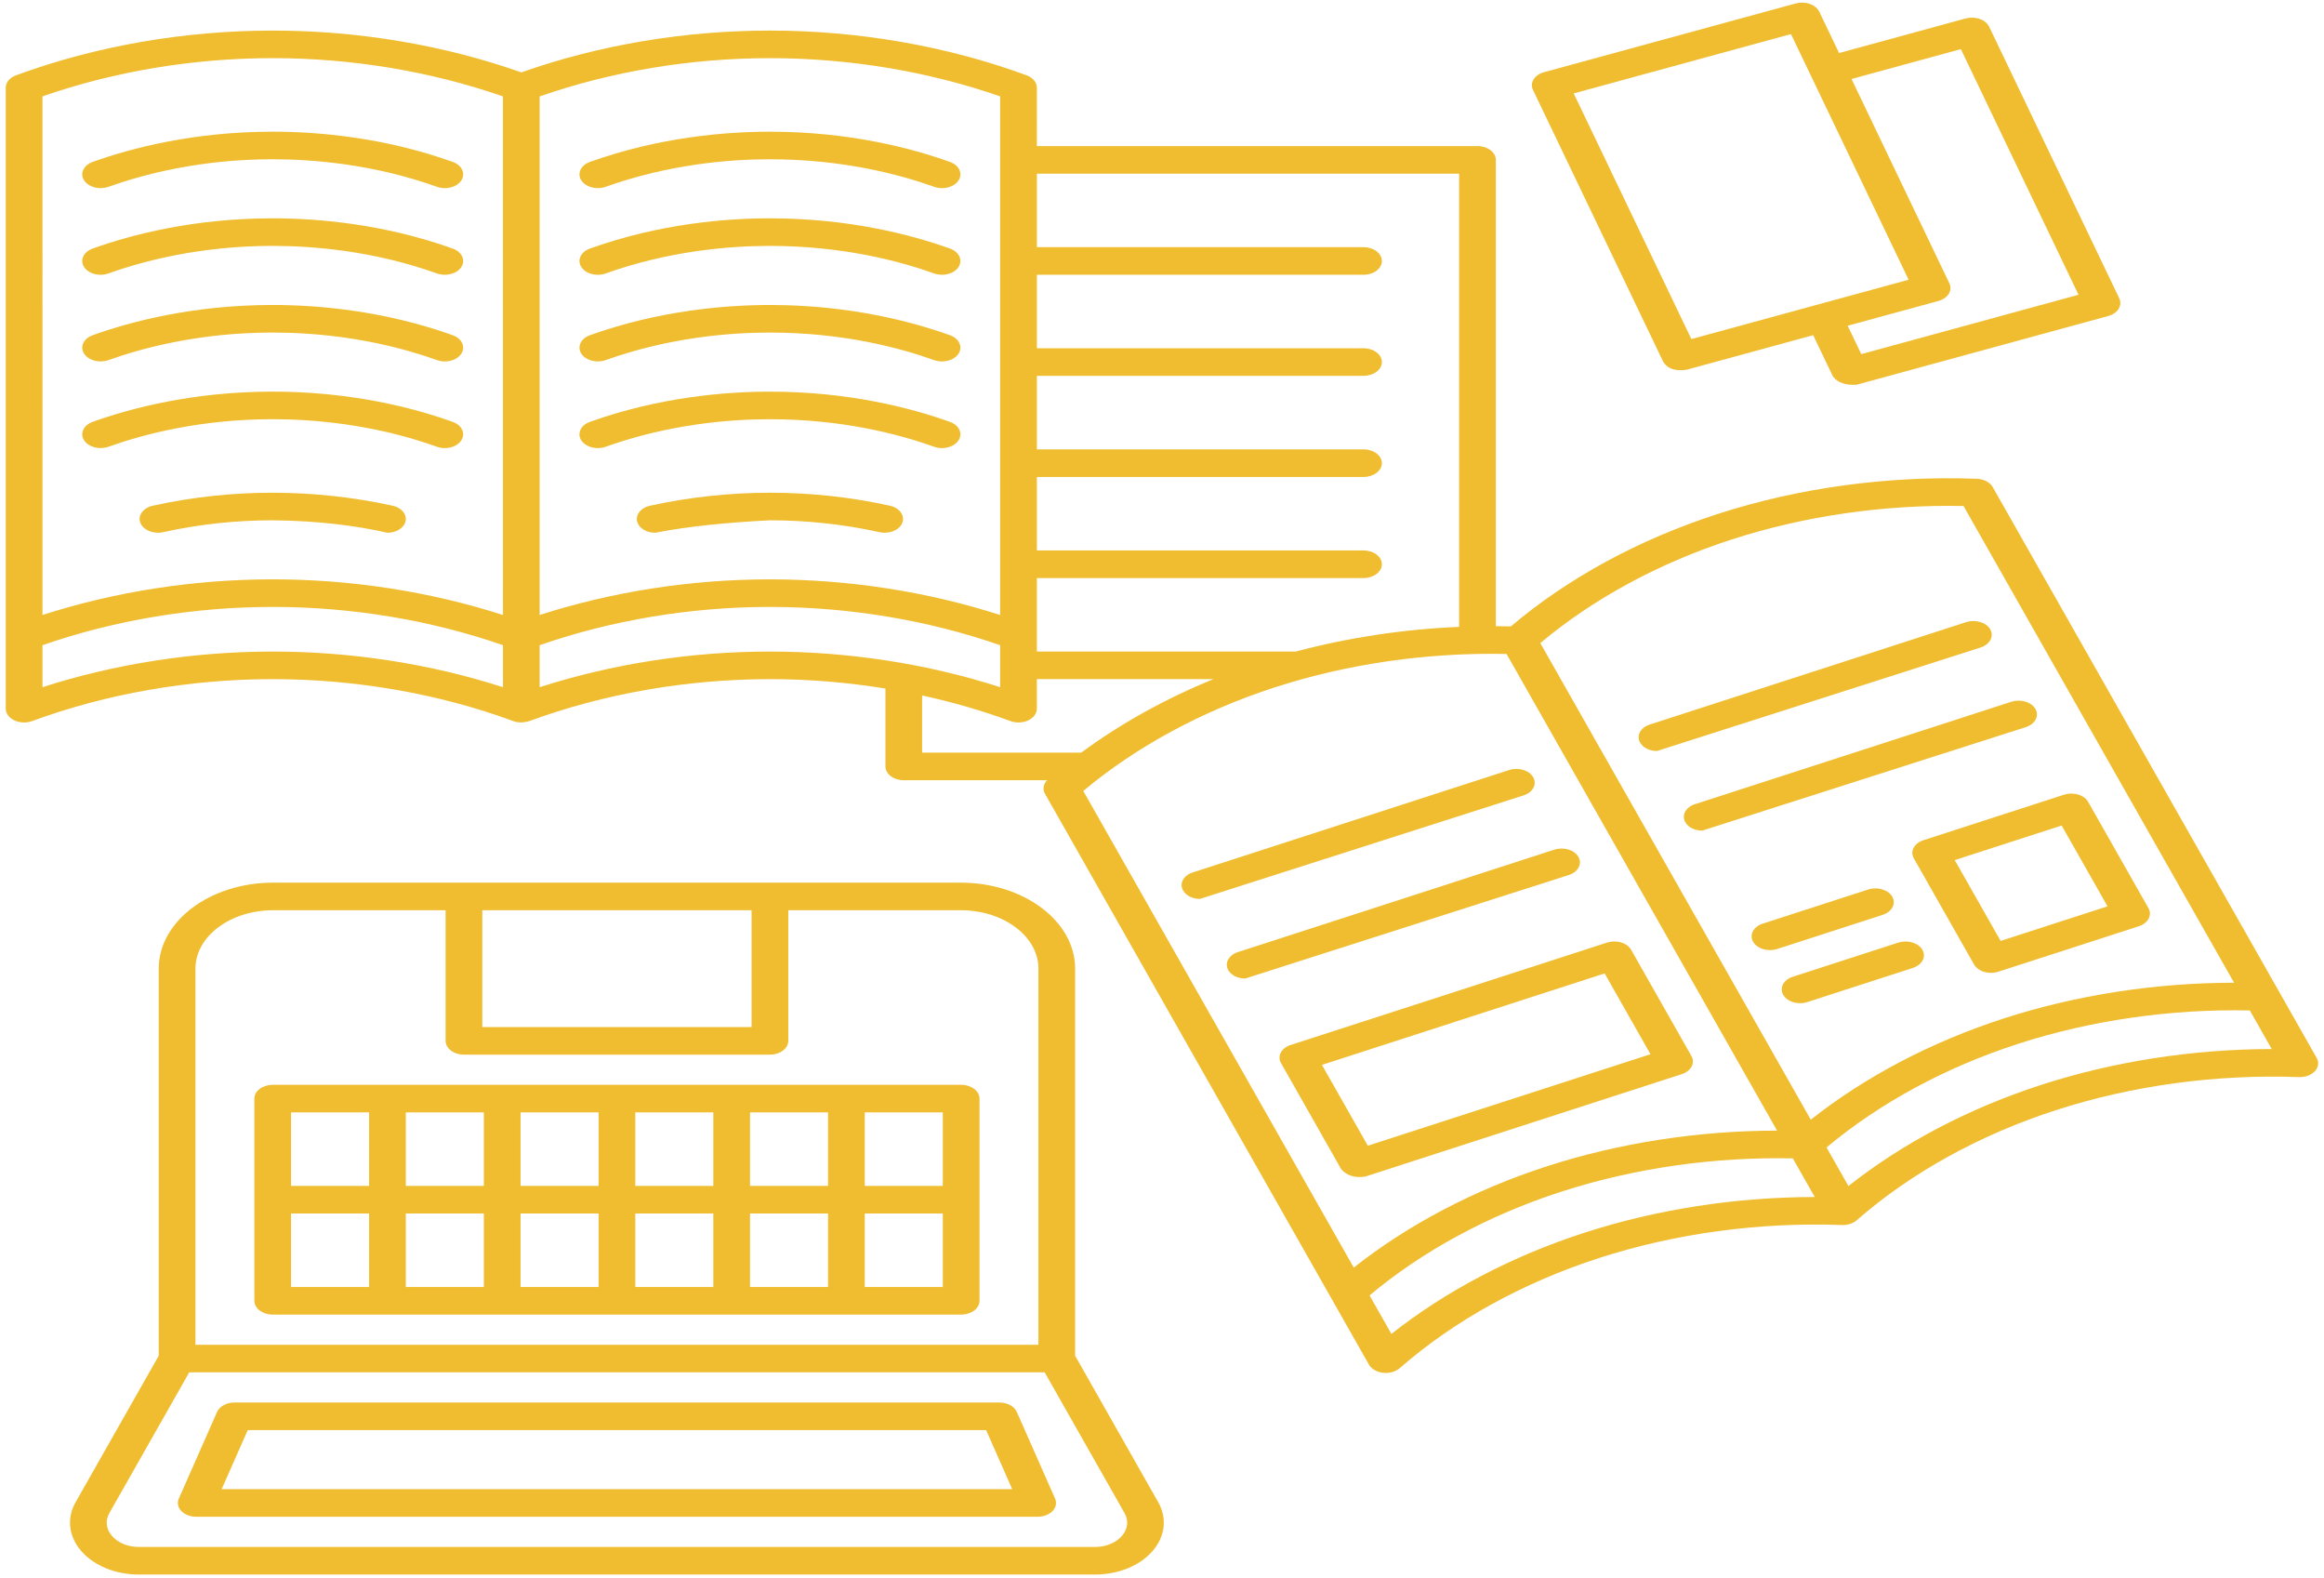 <svg width="299" height="203" viewBox="0 0 299 203" fill="none" xmlns="http://www.w3.org/2000/svg">
<path d="M138.324 174.375V124.585C138.324 118.488 131.72 113.527 123.602 113.527H35.145C27.028 113.527 20.422 118.487 20.422 124.585V174.375L9.726 193.217C8.549 195.29 8.832 197.651 10.486 199.531C12.131 201.399 14.887 202.515 17.861 202.515H140.878C143.852 202.515 146.61 201.399 148.253 199.531C149.908 197.651 150.191 195.291 149.016 193.217L138.324 174.375ZM62.052 117.072H96.695V132.098H62.052V117.072ZM25.146 124.583C25.146 120.441 29.632 117.072 35.146 117.072H57.33V133.872C57.33 134.851 58.387 135.647 59.692 135.647H99.057C100.36 135.647 101.419 134.853 101.419 133.872V117.072H123.603C129.118 117.072 133.603 120.441 133.603 124.583L133.6 172.962H25.147L25.146 124.583ZM144.317 197.574C143.538 198.459 142.286 198.967 140.881 198.967H17.865C16.46 198.967 15.208 198.459 14.429 197.574C13.64 196.678 13.511 195.596 14.072 194.606L24.346 176.509H134.404L144.678 194.606C145.24 195.596 145.108 196.678 144.32 197.574H144.317Z" fill="#EFBD2F"/>
<path d="M130.821 181.607C130.5 180.882 129.596 180.391 128.579 180.391H30.168C29.15 180.391 28.247 180.881 27.926 181.607L23.005 192.751C22.766 193.293 22.888 193.886 23.331 194.347C23.774 194.81 24.488 195.084 25.246 195.084H133.502C134.26 195.084 134.972 194.81 135.417 194.347C135.86 193.885 135.982 193.291 135.744 192.751L130.821 181.607ZM28.516 191.537L31.871 183.94H126.875L130.23 191.537H28.516Z" fill="#EFBD2F"/>
<path d="M123.659 139.528H35.087C33.784 139.528 32.725 140.322 32.725 141.302V167.307C32.725 168.285 33.782 169.081 35.087 169.081H123.659C124.962 169.081 126.021 168.287 126.021 167.307V141.302C126.019 140.322 124.962 139.528 123.659 139.528ZM47.488 165.533H37.448V156.077H47.488V165.533ZM47.488 152.529H37.448V143.075H47.488V152.529ZM62.249 165.533H52.21V156.077H62.249V165.533ZM62.249 152.529H52.21V143.075H62.249V152.529ZM77.013 165.533H66.974V156.077H77.013V165.533ZM77.013 152.529H66.974V143.075H77.013V152.529ZM91.775 165.533H81.735V156.077H91.775V165.533ZM91.775 152.529H81.735V143.075H91.775V152.529ZM106.537 165.533H96.497V156.077H106.537V165.533ZM106.537 152.529H96.497V143.075H106.537V152.529ZM121.298 165.533H111.259V156.077H121.298V165.533ZM121.298 152.529H111.259V143.075H121.298V152.529Z" fill="#EFBD2F"/>
<path d="M11.929 20.825C10.751 21.246 10.252 22.304 10.813 23.188C11.375 24.072 12.783 24.448 13.96 24.026C18.476 22.41 25.806 20.483 35.089 20.483C40.213 20.483 48.035 21.098 56.217 24.026C56.546 24.143 56.892 24.199 57.231 24.199C58.114 24.199 58.961 23.827 59.364 23.188C59.926 22.304 59.426 21.246 58.249 20.825C49.272 17.612 40.701 16.936 35.091 16.936C24.924 16.936 16.884 19.05 11.928 20.825L11.929 20.825Z" fill="#EFBD2F"/>
<path d="M58.245 31.969C49.268 28.756 40.697 28.08 35.087 28.08C24.923 28.08 16.883 30.194 11.928 31.967C10.751 32.389 10.252 33.447 10.811 34.331C11.217 34.968 12.062 35.342 12.944 35.342C13.284 35.342 13.629 35.287 13.958 35.169C18.474 33.552 25.805 31.626 35.087 31.626C40.21 31.626 48.035 32.241 56.215 35.169C57.394 35.59 58.802 35.215 59.362 34.331C59.922 33.449 59.42 32.39 58.245 31.969L58.245 31.969Z" fill="#EFBD2F"/>
<path d="M58.245 43.113C49.268 39.901 40.697 39.225 35.087 39.225C24.923 39.225 16.883 41.339 11.928 43.113C10.751 43.535 10.252 44.593 10.813 45.477C11.374 46.361 12.783 46.736 13.96 46.315C18.475 44.699 25.806 42.772 35.088 42.772C40.212 42.772 48.035 43.387 56.217 46.315C56.545 46.432 56.891 46.488 57.231 46.488C58.113 46.488 58.96 46.116 59.364 45.477C59.922 44.593 59.42 43.535 58.245 43.113L58.245 43.113Z" fill="#EFBD2F"/>
<path d="M58.245 54.259C49.268 51.046 40.697 50.37 35.087 50.37C24.923 50.37 16.883 52.484 11.928 54.257C10.751 54.679 10.252 55.737 10.811 56.621C11.372 57.505 12.781 57.88 13.958 57.46C18.474 55.844 25.805 53.917 35.087 53.917C40.21 53.917 48.035 54.532 56.215 57.46C56.544 57.577 56.889 57.633 57.229 57.633C58.111 57.633 58.958 57.261 59.362 56.622C59.922 55.738 59.42 54.68 58.245 54.259L58.245 54.259Z" fill="#EFBD2F"/>
<path d="M50.516 65.046C45.569 63.952 40.232 63.374 35.088 63.374C29.855 63.374 24.663 63.937 19.657 65.046C18.407 65.323 17.692 66.31 18.061 67.249C18.431 68.189 19.742 68.726 20.994 68.448C25.566 67.434 30.307 66.921 35.087 66.921C41.069 66.981 45.934 67.637 49.851 68.521C50.87 68.521 51.811 68.021 52.115 67.248C52.481 66.309 51.766 65.323 50.516 65.046H50.516Z" fill="#EFBD2F"/>
<path d="M298.058 136.069L256.383 62.656C256.028 62.032 255.23 61.614 254.327 61.58C242.962 61.16 231.428 62.73 220.972 66.113C210.867 69.382 201.696 74.37 194.381 80.569C193.739 80.552 193.097 80.543 192.453 80.54L192.451 20.565C192.451 19.586 191.394 18.791 190.089 18.791H133.399L133.401 11.278C133.401 10.601 132.889 9.984 132.079 9.686C121.852 5.922 110.433 3.933 99.056 3.933C88.063 3.933 77.03 5.791 67.072 9.312C57.113 5.792 46.08 3.933 35.087 3.933C23.71 3.933 12.289 5.923 2.063 9.686C1.252 9.983 0.74 10.601 0.74 11.278V91.15C0.74 91.762 1.16 92.332 1.851 92.655C2.542 92.979 3.408 93.012 4.14 92.742C13.724 89.215 24.424 87.351 35.087 87.351C45.748 87.351 56.448 89.215 66.033 92.742C66.645 92.981 67.344 92.962 68.112 92.742C77.695 89.215 88.395 87.351 99.058 87.351C104.043 87.351 109.036 87.764 113.92 88.558V98.579C113.92 99.558 114.977 100.354 116.282 100.354H134.721C134.23 100.856 134.119 101.517 134.447 102.097L176.122 175.51C176.442 176.074 177.127 176.473 177.934 176.566C178.054 176.58 178.177 176.587 178.295 176.587C178.976 176.587 179.634 176.365 180.086 175.97C187.056 169.876 195.92 164.979 205.721 161.809C215.52 158.638 226.329 157.172 236.977 157.561C237.706 157.586 238.408 157.361 238.883 156.944C245.852 150.852 254.715 145.955 264.518 142.784C274.317 139.613 285.124 138.146 295.774 138.536C296.587 138.568 297.362 138.279 297.826 137.778C298.286 137.278 298.374 136.632 298.057 136.069L298.058 136.069ZM64.71 88.387C55.382 85.383 45.219 83.803 35.087 83.803C24.956 83.803 14.79 85.381 5.464 88.385V82.986C14.706 79.765 24.914 78.062 35.087 78.062C45.262 78.062 55.468 79.765 64.71 82.984V88.387ZM64.71 79.1C55.382 76.097 45.219 74.514 35.087 74.514C24.954 74.514 14.79 76.097 5.464 79.1L5.462 12.396C14.702 9.176 24.912 7.478 35.085 7.478C45.26 7.478 55.466 9.18 64.708 12.4L64.71 79.1ZM133.402 74.348H175.426C176.729 74.348 177.788 73.554 177.788 72.574C177.788 71.595 176.731 70.799 175.426 70.799H133.402V61.345H175.426C176.729 61.345 177.788 60.551 177.788 59.571C177.788 58.592 176.731 57.796 175.426 57.796H133.402V48.34H175.426C176.729 48.34 177.788 47.546 177.788 46.566C177.788 45.587 176.731 44.792 175.426 44.792H133.402V35.34H175.426C176.729 35.34 177.788 34.546 177.788 33.566C177.788 32.587 176.731 31.792 175.426 31.792H133.402V22.338H187.727V80.628C180.575 80.93 173.47 82.003 166.72 83.801H133.4L133.402 74.348ZM69.43 12.401C78.672 9.18 88.88 7.479 99.053 7.479C109.226 7.479 119.436 9.177 128.676 12.397V79.102C119.348 76.098 109.184 74.516 99.053 74.516C88.922 74.516 78.756 76.098 69.43 79.102V12.401ZM99.053 83.803C88.922 83.803 78.756 85.386 69.43 88.388V82.985C78.672 79.764 88.88 78.063 99.053 78.063C109.228 78.063 119.434 79.765 128.676 82.987V88.385C119.35 85.381 109.184 83.803 99.053 83.803ZM118.636 96.805V89.45C122.544 90.299 126.351 91.399 129.998 92.742C130.73 93.011 131.594 92.979 132.287 92.654C132.977 92.33 133.398 91.762 133.398 91.15V87.35H156.115C149.904 89.883 144.153 93.079 139.106 96.805L118.636 96.805ZM174.172 163.037L139.371 101.733C146.187 96.023 154.687 91.424 164.041 88.397C173.389 85.372 183.658 83.9 193.829 84.111L228.634 145.419C218.488 145.43 208.316 147 199.002 150.014C189.691 153.028 181.176 157.502 174.173 163.036L174.172 163.037ZM203.848 158.552C194.537 161.565 186.02 166.036 179.014 171.569L176.202 166.613C183.018 160.902 191.513 156.3 200.87 153.273C210.22 150.248 220.488 148.779 230.66 148.988L233.48 153.958C223.335 153.969 213.164 155.537 203.848 158.553L203.848 158.552ZM232.969 144.013L198.17 82.713C204.986 77.001 213.482 72.4 222.838 69.373C232.186 66.348 242.455 64.874 252.624 65.083L287.431 126.398C277.288 126.409 267.115 127.977 257.799 130.993C248.488 134.005 239.973 138.48 232.97 144.014L232.969 144.013ZM262.644 139.527C253.333 142.541 244.819 147.016 237.815 152.548L234.999 147.588C241.815 141.877 250.312 137.275 259.667 134.248C269.017 131.223 279.283 129.754 289.457 129.962L292.275 134.927C282.132 134.941 271.961 136.513 262.644 139.527H262.644Z" fill="#EFBD2F"/>
<path d="M77.928 24.027C86.109 21.099 93.933 20.485 99.057 20.485C108.338 20.485 115.67 22.411 120.185 24.027C120.514 24.144 120.859 24.201 121.199 24.201C122.082 24.201 122.929 23.828 123.332 23.19C123.894 22.305 123.394 21.248 122.217 20.826C117.262 19.052 109.222 16.938 99.059 16.938C93.448 16.938 84.877 17.612 75.9 20.826C74.723 21.248 74.224 22.305 74.785 23.19C75.341 24.072 76.751 24.449 77.928 24.027L77.928 24.027Z" fill="#EFBD2F"/>
<path d="M76.914 35.343C77.254 35.343 77.601 35.288 77.928 35.17C86.109 32.242 93.933 31.627 99.057 31.627C108.338 31.627 115.668 33.554 120.185 35.17C121.362 35.592 122.771 35.217 123.332 34.331C123.893 33.447 123.394 32.389 122.215 31.967C117.26 30.193 109.218 28.08 99.056 28.08C93.446 28.08 84.875 28.755 75.898 31.969C74.721 32.39 74.221 33.448 74.783 34.332C75.184 34.971 76.031 35.344 76.914 35.344L76.914 35.343Z" fill="#EFBD2F"/>
<path d="M77.928 46.316C86.109 43.388 93.933 42.773 99.057 42.773C108.338 42.773 115.67 44.7 120.185 46.316C120.514 46.433 120.859 46.489 121.199 46.489C122.082 46.489 122.929 46.117 123.332 45.478C123.894 44.594 123.394 43.536 122.217 43.114C117.262 41.34 109.222 39.226 99.059 39.226C93.448 39.226 84.877 39.9 75.9 43.114C74.723 43.536 74.224 44.594 74.785 45.478C75.341 46.362 76.751 46.738 77.928 46.316L77.928 46.316Z" fill="#EFBD2F"/>
<path d="M120.184 57.461C120.51 57.578 120.858 57.634 121.197 57.634C122.08 57.634 122.927 57.262 123.33 56.623C123.892 55.739 123.392 54.681 122.213 54.26C117.258 52.485 109.217 50.373 99.055 50.373C93.445 50.373 84.873 51.047 75.896 54.261C74.719 54.683 74.22 55.74 74.781 56.625C75.343 57.509 76.751 57.884 77.928 57.462C86.109 54.535 93.933 53.92 99.057 53.92C108.336 53.918 115.668 55.845 120.183 57.461L120.184 57.461Z" fill="#EFBD2F"/>
<path d="M113.151 68.447C114.404 68.725 115.716 68.188 116.084 67.249C116.452 66.309 115.739 65.324 114.488 65.046C109.483 63.936 104.291 63.373 99.058 63.373C93.912 63.373 88.577 63.951 83.63 65.046C82.379 65.322 81.664 66.308 82.032 67.249C82.334 68.021 83.275 68.522 84.296 68.522C88.489 67.7 93.495 67.201 99.06 66.921C103.836 66.92 108.579 67.435 113.151 68.447H113.151Z" fill="#EFBD2F"/>
<path d="M213.966 46.489C214.522 47.451 215.566 47.76 216.995 47.555L233.277 43.109L235.823 48.421C236.441 49.239 237.481 49.559 238.852 49.488L271.244 40.642C272.467 40.308 273.099 39.294 272.66 38.374L255.921 3.441C255.709 2.999 255.27 2.636 254.701 2.436C254.132 2.236 253.482 2.214 252.893 2.375L236.61 6.822L234.064 1.509C233.852 1.066 233.413 0.704 232.844 0.504C232.275 0.303 231.625 0.282 231.036 0.443L198.643 9.288C197.421 9.622 196.788 10.636 197.227 11.556L213.966 46.489ZM252.28 6.317L267.417 37.913L239.464 45.546L237.716 41.896L249.387 38.71C250.609 38.376 251.242 37.362 250.803 36.443L238.21 10.159L252.28 6.317ZM230.423 4.383L245.56 35.98L217.607 43.612L202.469 12.016L230.423 4.383Z" fill="#EFBD2F"/>
<path d="M197.258 99.969C196.742 99.07 195.352 98.655 194.156 99.043L153.45 112.213C152.252 112.601 151.7 113.645 152.216 114.543C152.601 115.214 153.47 115.615 154.387 115.615L196.026 102.299C197.222 101.912 197.774 100.869 197.258 99.969L197.258 99.969Z" fill="#EFBD2F"/>
<path d="M203.074 110.212C202.558 109.312 201.168 108.897 199.972 109.285L159.266 122.456C158.068 122.844 157.516 123.887 158.032 124.786C158.417 125.457 159.287 125.858 160.203 125.858L201.842 112.541C203.036 112.155 203.59 111.111 203.074 110.212L203.074 110.212Z" fill="#EFBD2F"/>
<path d="M217.614 135.828L209.862 122.169C209.616 121.736 209.15 121.393 208.566 121.218C207.984 121.043 207.333 121.05 206.754 121.237L166.048 134.407C164.854 134.794 164.3 135.833 164.81 136.731L172.563 150.39C173.209 151.152 174.322 151.565 175.669 151.324L216.375 138.153C217.571 137.765 218.125 136.727 217.614 135.828V135.828ZM175.979 147.361L170.078 136.966L206.447 125.198L212.348 135.593L175.979 147.361Z" fill="#EFBD2F"/>
<path d="M256.058 80.947C255.542 80.047 254.152 79.632 252.956 80.02L212.25 93.191C211.052 93.578 210.5 94.622 211.016 95.52C211.401 96.192 212.27 96.592 213.186 96.592L254.826 83.276C256.02 82.888 256.572 81.846 256.058 80.946L256.058 80.947Z" fill="#EFBD2F"/>
<path d="M261.874 91.189C261.358 90.289 259.968 89.874 258.772 90.262L218.066 103.433C216.868 103.821 216.316 104.864 216.832 105.763C217.217 106.434 218.086 106.835 219.002 106.835L260.642 93.519C261.836 93.132 262.39 92.088 261.874 91.189L261.874 91.189Z" fill="#EFBD2F"/>
<path d="M276.414 116.804L268.661 103.146C268.415 102.711 267.95 102.37 267.366 102.195C266.784 102.02 266.132 102.027 265.554 102.214L247.463 108.068C246.269 108.454 245.715 109.494 246.226 110.392L253.978 124.051C254.224 124.484 254.69 124.826 255.274 125.001C255.556 125.086 255.852 125.128 256.151 125.128C256.468 125.128 256.787 125.08 257.086 124.984L275.179 119.13C276.371 118.742 276.925 117.703 276.414 116.804H276.414ZM257.394 121.021L251.493 110.626L265.248 106.177L271.149 116.572L257.394 121.021Z" fill="#EFBD2F"/>
<path d="M243.455 115.335C242.938 114.435 241.549 114.021 240.353 114.409L226.785 118.799C225.587 119.187 225.035 120.23 225.552 121.129C225.937 121.8 226.806 122.2 227.722 122.2C228.034 122.2 228.351 122.154 228.655 122.055L242.223 117.665C243.419 117.279 243.971 116.235 243.455 115.335V115.335Z" fill="#EFBD2F"/>
<path d="M244.229 121.238L230.661 125.628C229.463 126.016 228.911 127.06 229.427 127.958C229.812 128.629 230.682 129.03 231.598 129.03C231.91 129.03 232.227 128.983 232.531 128.885L246.099 124.494C247.297 124.107 247.849 123.063 247.332 122.165C246.816 121.266 245.428 120.852 244.229 121.238V121.238Z" fill="#EFBD2F"/>
</svg>
